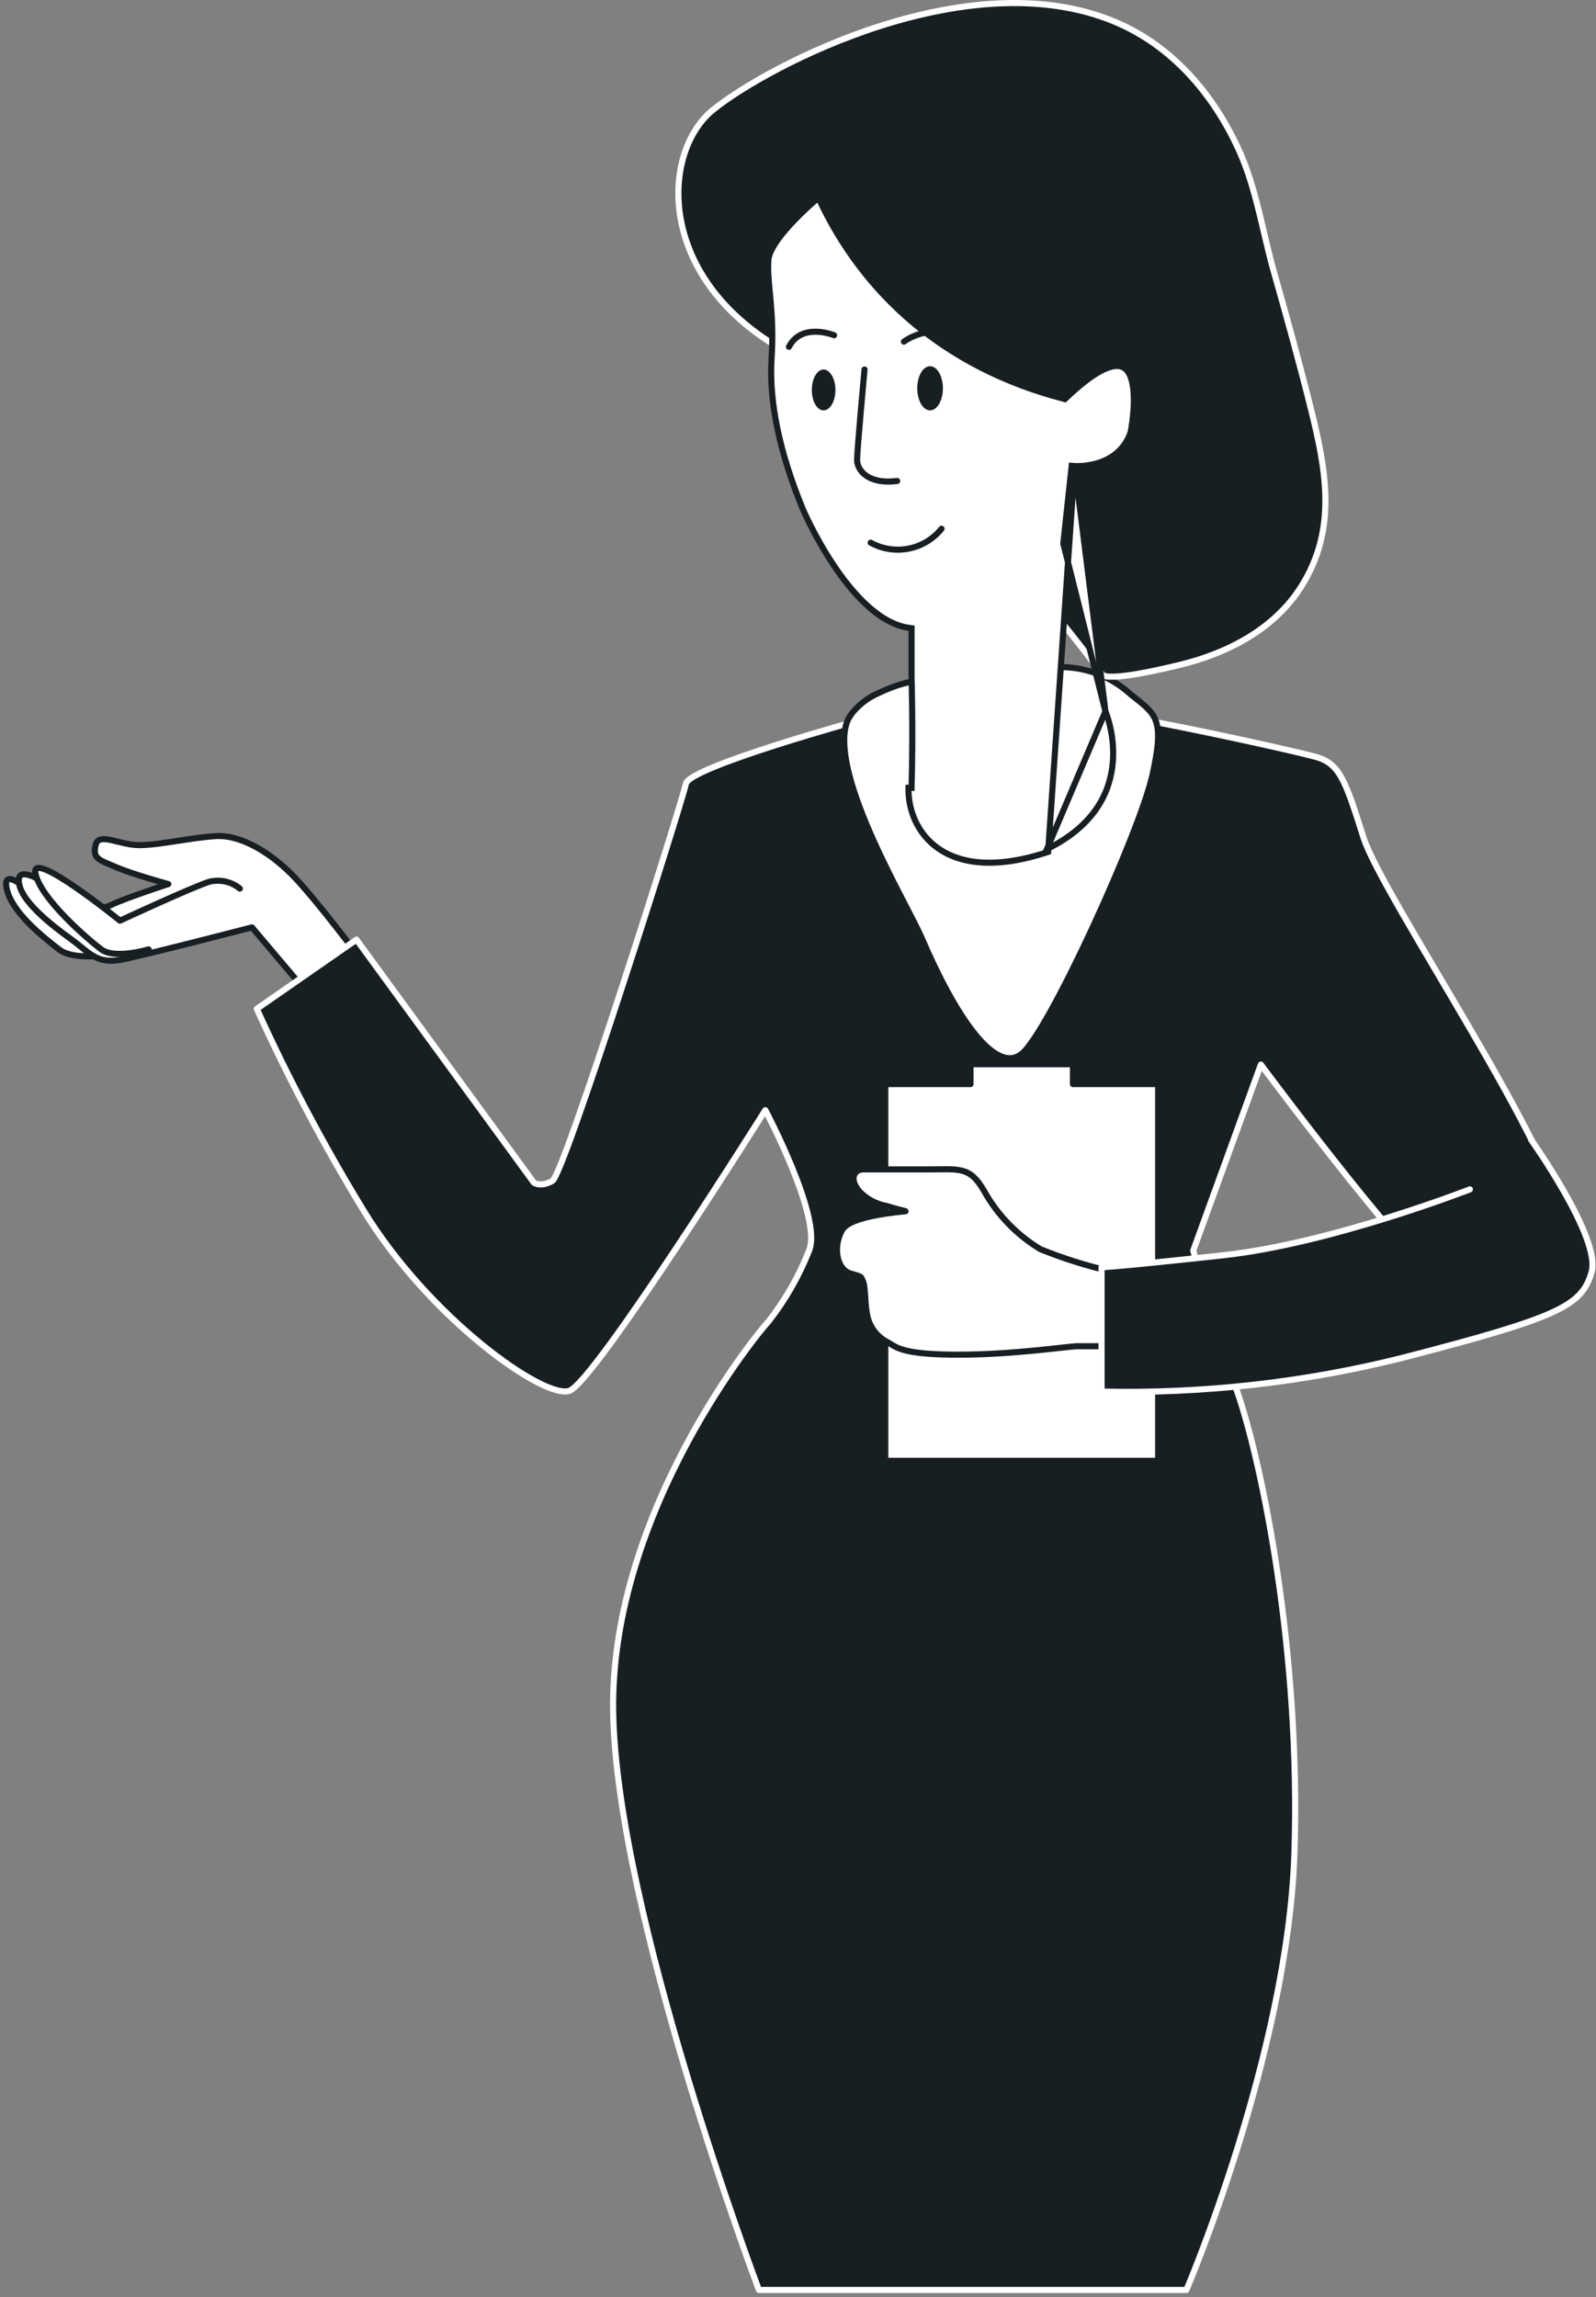 <svg width="262" height="377" viewBox="0 0 262 377" fill="none" xmlns="http://www.w3.org/2000/svg">
<rect x="0" y="0" width="262" height="377" fill="#808080" stroke="none"/>
<path d="M5.258 146.666C5.258 146.666 0.257 141.88 1.095 145.828C1.932 149.776 7.196 153.868 9.685 155.806C12.173 157.744 18.012 156.643 18.012 156.643L5.258 146.666Z" fill="white" stroke="#181F23" stroke-linecap="round" stroke-linejoin="round"/>
<path d="M59.07 157.193C59.07 157.193 52.419 148.316 48.519 144.153C44.618 139.99 39.594 136.975 35.455 137.214C31.315 137.454 26.195 138.698 22.869 138.698C19.543 138.698 16.194 136.473 15.691 138.698C15.189 140.923 16.218 141.091 18.993 142.287C21.769 143.483 27.631 145.086 27.631 145.086C27.631 145.086 20.285 147.479 18.06 148.603C15.835 149.728 11.121 147.479 11.121 147.479C11.121 147.479 3.082 141.115 3.082 144.44C3.082 147.766 8.633 151.929 11.696 154.154C14.758 156.38 15.859 158.294 19.998 157.48C24.137 156.667 41.364 152.192 41.364 152.192L50.528 163.031L59.07 157.193Z" fill="white" stroke="#181F23" stroke-linecap="round" stroke-linejoin="round"/>
<path d="M24.399 155.805C24.399 155.805 18.848 157.48 16.623 155.805C14.398 154.131 6.645 147.479 5.808 143.316C4.97 139.153 19.685 151.092 19.685 151.092C19.685 151.092 31.648 145.541 34.376 144.703C35.24 144.489 36.141 144.479 37.01 144.674C37.878 144.869 38.688 145.264 39.377 145.828" fill="white"/>
<path d="M24.399 155.805C24.399 155.805 18.848 157.48 16.623 155.805C14.398 154.131 6.645 147.479 5.808 143.316C4.97 139.153 19.685 151.092 19.685 151.092C19.685 151.092 31.648 145.541 34.376 144.703C35.24 144.489 36.141 144.479 37.01 144.674C37.878 144.869 38.688 145.264 39.377 145.828" stroke="#181F23" stroke-linecap="round" stroke-linejoin="round"/>
<path d="M141.451 118.097C141.451 118.097 113.146 125.849 112.596 128.625C112.046 131.4 92.641 192.7 90.679 193.801C88.717 194.901 87.641 194.088 87.641 194.088L58.522 154.202L42.156 165.567C47.303 176.91 53.136 187.928 59.623 198.562C70.437 216.316 89.315 229.667 93.455 228.255C97.594 226.843 125.636 182.196 125.636 182.196C125.636 182.196 135.063 199.95 132.814 205.237C131.167 209.413 128.927 213.33 126.162 216.866C124.775 218.254 100.106 247.97 100.657 280.941C101.207 313.912 124.583 375.81 124.583 375.81H194.76C194.76 375.81 211.389 336.977 212.489 304.245C213.59 271.514 207.225 240.17 203.062 228.255C198.899 216.339 195.884 205.237 195.884 205.237L206.986 174.707C206.986 174.707 234.167 211.339 239.43 212.726C244.694 214.114 256.059 211.052 256.346 200.763C256.634 190.475 226.869 147.024 223.83 137.454C220.792 127.883 219.93 125.251 215.791 124.151C211.652 123.05 189.161 118.049 180.547 116.973C170.697 115.879 160.787 115.416 150.878 115.585C147.566 115.552 144.308 116.42 141.451 118.097Z" fill="#181F23" stroke="white" stroke-linecap="round" stroke-linejoin="round"/>
<path d="M155.059 356.381C155.059 356.381 156.829 296.087 174.559 267.71" stroke="#181F23" stroke-linecap="round" stroke-linejoin="round"/>
<path d="M154.195 111.422C149.869 111.593 147.709 112.084 143.794 113.934C142.519 114.504 139.566 116.483 138.902 118.916C136.453 127.89 148.964 148.485 151.276 153.867C156.755 166.62 163.239 176.334 167.642 173.009C172.044 169.683 187.07 136.664 189.176 127.237C191.281 117.81 189.75 117.26 185.587 113.934C182.331 110.95 178.039 109.353 173.624 109.484C169.125 109.484 154.195 111.422 154.195 111.422Z" fill="white" stroke="#181F23" stroke-linecap="round" stroke-linejoin="round"/>
<path fill-rule="evenodd" clip-rule="evenodd" d="M159.315 174.659H176.137V177.912H190.124V239.738H145.328V177.912H159.315V174.659Z" fill="white"/>
<path d="M176.137 174.659H176.637C176.637 174.383 176.413 174.159 176.137 174.159V174.659ZM159.315 174.659V174.159C159.039 174.159 158.815 174.383 158.815 174.659H159.315ZM176.137 177.912H175.637C175.637 178.188 175.861 178.412 176.137 178.412V177.912ZM190.124 177.912H190.624C190.624 177.636 190.4 177.412 190.124 177.412V177.912ZM190.124 239.738V240.238C190.4 240.238 190.624 240.014 190.624 239.738H190.124ZM145.328 239.738H144.828C144.828 240.014 145.052 240.238 145.328 240.238V239.738ZM145.328 177.912V177.412C145.052 177.412 144.828 177.636 144.828 177.912H145.328ZM159.315 177.912V178.412C159.592 178.412 159.815 178.188 159.815 177.912H159.315ZM176.137 174.159H159.315V175.159H176.137V174.159ZM176.637 177.912V174.659H175.637V177.912H176.637ZM190.124 177.412H176.137V178.412H190.124V177.412ZM190.624 239.738V177.912H189.624V239.738H190.624ZM145.328 240.238H190.124V239.238H145.328V240.238ZM144.828 177.912V239.738H145.828V177.912H144.828ZM159.315 177.412H145.328V178.412H159.315V177.412ZM158.815 174.659V177.912H159.815V174.659H158.815Z" fill="#181F23"/>
<path d="M182.426 208.998C182.398 208.793 182.246 208.626 182.044 208.579C178.205 207.682 174.442 206.486 170.789 205.004C166.943 202.689 163.767 199.412 161.574 195.494L161.574 195.494L161.572 195.49C160.432 193.505 159.441 192.537 157.97 192.14C157.264 191.949 156.476 191.897 155.561 191.887C155.092 191.883 154.56 191.89 153.977 191.898C153.446 191.905 152.872 191.913 152.261 191.913H141.71C140.981 191.913 140.317 192.308 140.156 193.079C140.008 193.789 140.33 194.638 141.064 195.51C141.071 195.519 141.078 195.527 141.086 195.535C142.268 196.765 143.807 197.592 145.484 197.899C145.928 198.048 146.681 198.255 147.315 198.423C147.644 198.51 147.947 198.589 148.168 198.645C148.278 198.673 148.368 198.696 148.43 198.712L148.502 198.73L148.508 198.731L148.652 198.779C147.693 198.871 146.541 199.001 145.361 199.18C143.876 199.406 142.327 199.713 141.054 200.127C140.417 200.334 139.833 200.572 139.355 200.85C138.884 201.123 138.471 201.459 138.234 201.884C137.484 203.229 137.256 204.805 137.481 206.132C137.703 207.439 138.4 208.646 139.635 208.996C140.125 209.135 140.474 209.235 140.739 209.324C141.006 209.415 141.149 209.483 141.24 209.546C141.395 209.652 141.46 209.77 141.702 210.357C141.787 210.563 141.855 210.901 141.909 211.369C141.96 211.806 141.994 212.311 142.031 212.858L142.036 212.937C142.113 214.068 142.205 215.375 142.497 216.404L142.497 216.404L142.498 216.408C142.748 217.258 143.172 218.046 143.745 218.722C144.312 219.391 145.013 219.936 145.801 220.32C145.895 220.377 145.989 220.437 146.085 220.497C146.677 220.871 147.367 221.307 148.76 221.649C150.365 222.044 152.907 222.319 157.406 222.319C161.915 222.319 166.444 221.97 170.012 221.622C171.567 221.471 172.942 221.319 174.053 221.197C174.218 221.179 174.376 221.161 174.529 221.145C175.733 221.013 176.522 220.931 176.834 220.931H183.485C183.63 220.931 183.767 220.868 183.862 220.76C183.957 220.651 184 220.506 183.981 220.363L182.426 208.998Z" fill="white" stroke="#181F23" stroke-linecap="round" stroke-linejoin="round"/>
<path d="M241.294 195.188C241.294 195.188 218.564 204.065 200.811 206.003C183.057 207.941 180.832 207.965 180.832 207.965V228.375C197.459 228.748 214.06 226.889 230.192 222.847C255.985 216.172 259.698 214.308 261.277 208.757C262.857 203.206 251.367 187.071 251.367 187.071" fill="#181F23"/>
<path d="M241.294 195.188C241.294 195.188 218.564 204.065 200.811 206.003C183.057 207.941 180.832 207.965 180.832 207.965V228.375C197.459 228.748 214.06 226.889 230.192 222.847C255.985 216.172 259.698 214.308 261.278 208.757C262.857 203.206 251.367 187.071 251.367 187.071" stroke="white" stroke-linecap="round" stroke-linejoin="round"/>
<path d="M213.691 96.143L213.691 96.143C209.269 103.233 201.51 107.251 193.494 109.158C193.401 109.179 193.272 109.21 193.11 109.249C192.016 109.511 189.449 110.126 186.913 110.567C185.454 110.821 184.025 111.014 182.903 111.052C182.34 111.071 181.877 111.05 181.536 110.987C181.182 110.922 181.067 110.832 181.045 110.806C181.043 110.802 181.04 110.799 181.039 110.796C181.032 110.787 181.025 110.777 181.016 110.765C181 110.742 180.976 110.709 180.945 110.668C180.885 110.586 180.796 110.466 180.68 110.311C180.447 110 180.106 109.548 179.666 108.971C178.785 107.816 177.506 106.161 175.905 104.14C172.704 100.1 168.217 94.597 163.058 88.722C152.757 76.99 139.72 63.704 128.882 57.645C107.583 45.737 108.474 25.053 116.996 18.074C121.379 14.485 132.117 8.168 144.817 4.164C157.524 0.158 172.085 -1.498 184.18 4.088C193.012 8.187 199.444 15.917 203.439 24.755C204.817 27.809 205.763 31.067 206.597 34.4C206.898 35.602 207.185 36.819 207.473 38.039C207.979 40.184 208.488 42.338 209.077 44.44L209.077 44.442C211.184 51.842 213.25 59.304 215.132 66.816C217.702 77.084 219.561 86.739 213.691 96.143Z" fill="#181F23" stroke="white"/>
<path d="M176.412 76.483L176.414 76.483L176.427 76.484C176.439 76.484 176.457 76.486 176.482 76.487C176.532 76.489 176.608 76.492 176.707 76.494C176.904 76.497 177.191 76.494 177.544 76.472C178.251 76.427 179.214 76.303 180.24 75.987C182.28 75.358 184.54 73.984 185.597 70.975L185.602 70.951C185.606 70.929 185.612 70.9 185.618 70.866C185.623 70.841 185.628 70.813 185.634 70.782C185.661 70.634 185.7 70.417 185.743 70.147C185.83 69.605 185.937 68.847 186.017 67.985C186.179 66.245 186.223 64.137 185.805 62.515C185.597 61.705 185.285 61.065 184.86 60.645C184.453 60.243 183.911 60.012 183.143 60.065C182.352 60.121 181.309 60.482 179.954 61.319C178.604 62.153 176.975 63.441 175.02 65.305L174.818 65.498L174.548 65.427C154.984 60.316 141.6 48.143 134.348 32.452C134.127 32.64 133.843 32.885 133.512 33.178C132.706 33.891 131.63 34.881 130.548 35.994C129.463 37.109 128.381 38.336 127.557 39.523C126.721 40.727 126.199 41.821 126.139 42.68C126.026 44.326 126.186 46.022 126.378 48.054C126.413 48.43 126.45 48.818 126.486 49.219C126.716 51.77 126.919 54.798 126.666 58.68C126.173 66.266 128.156 74.669 131.754 83.464C131.754 83.465 131.755 83.466 131.755 83.468L131.758 83.473L131.774 83.511C131.789 83.545 131.811 83.596 131.84 83.663C131.899 83.796 131.987 83.993 132.103 84.244C132.334 84.747 132.676 85.468 133.118 86.338C134.002 88.079 135.284 90.413 136.875 92.788C138.467 95.166 140.359 97.57 142.46 99.461C144.565 101.356 146.843 102.705 149.211 103.037L149.641 103.098V103.532V111.248L149.642 111.264L149.644 111.335C149.646 111.397 149.649 111.49 149.652 111.612C149.66 111.856 149.669 112.215 149.68 112.676C149.702 113.598 149.728 114.93 149.745 116.571C149.78 119.851 149.78 124.364 149.641 129.298C149.641 129.298 149.641 129.298 149.641 129.298L149.141 129.284C148.957 136.238 154.942 145.513 172.056 139.809L176.412 76.483ZM176.412 76.483L176.412 76.483L176.412 76.483L175.929 76.445L175.877 76.927L174.559 89.11L174.55 89.199L174.572 89.286L181.445 116.673L181.455 116.713L181.471 116.75L176.412 76.483ZM182.677 125.119C182.284 129.758 179.918 135.403 171.867 139.345L181.471 116.75L181.472 116.751L181.474 116.757L181.486 116.786C181.497 116.812 181.514 116.852 181.535 116.906C181.577 117.013 181.637 117.174 181.709 117.383C181.853 117.801 182.042 118.41 182.219 119.167C182.573 120.683 182.875 122.781 182.677 125.119Z" fill="white" stroke="#181F23"/>
<path d="M142.931 89.061C144.829 90.108 147.035 90.453 149.162 90.035C151.289 89.618 153.201 88.464 154.561 86.777" stroke="#181F23" stroke-linecap="round" stroke-linejoin="round"/>
<path d="M141.922 60.639C141.922 60.639 140.704 73.815 140.699 75.479C140.695 77.142 142.488 79.553 147.282 78.934" stroke="#181F23" stroke-linecap="round" stroke-linejoin="round"/>
<path d="M152.68 67.349C153.843 67.349 154.786 65.726 154.786 63.724C154.786 61.722 153.843 60.099 152.68 60.099C151.517 60.099 150.574 61.722 150.574 63.724C150.574 65.726 151.517 67.349 152.68 67.349Z" fill="#181F23"/>
<path d="M137.145 63.994C137.145 65.839 136.272 67.349 135.199 67.349C134.125 67.349 133.27 65.873 133.27 63.994C133.27 62.115 134.142 60.639 135.199 60.639C136.256 60.639 137.145 62.165 137.145 63.994Z" fill="#181F23"/>
<path d="M148.387 56.071C148.387 56.071 153.444 52.057 160.126 56.459" stroke="#181F23" stroke-linecap="round" stroke-linejoin="round"/>
<path d="M136.92 55.018C136.92 55.018 131.646 52.839 129.511 56.92" stroke="#181F23" stroke-linecap="round" stroke-linejoin="round"/>
</svg>
